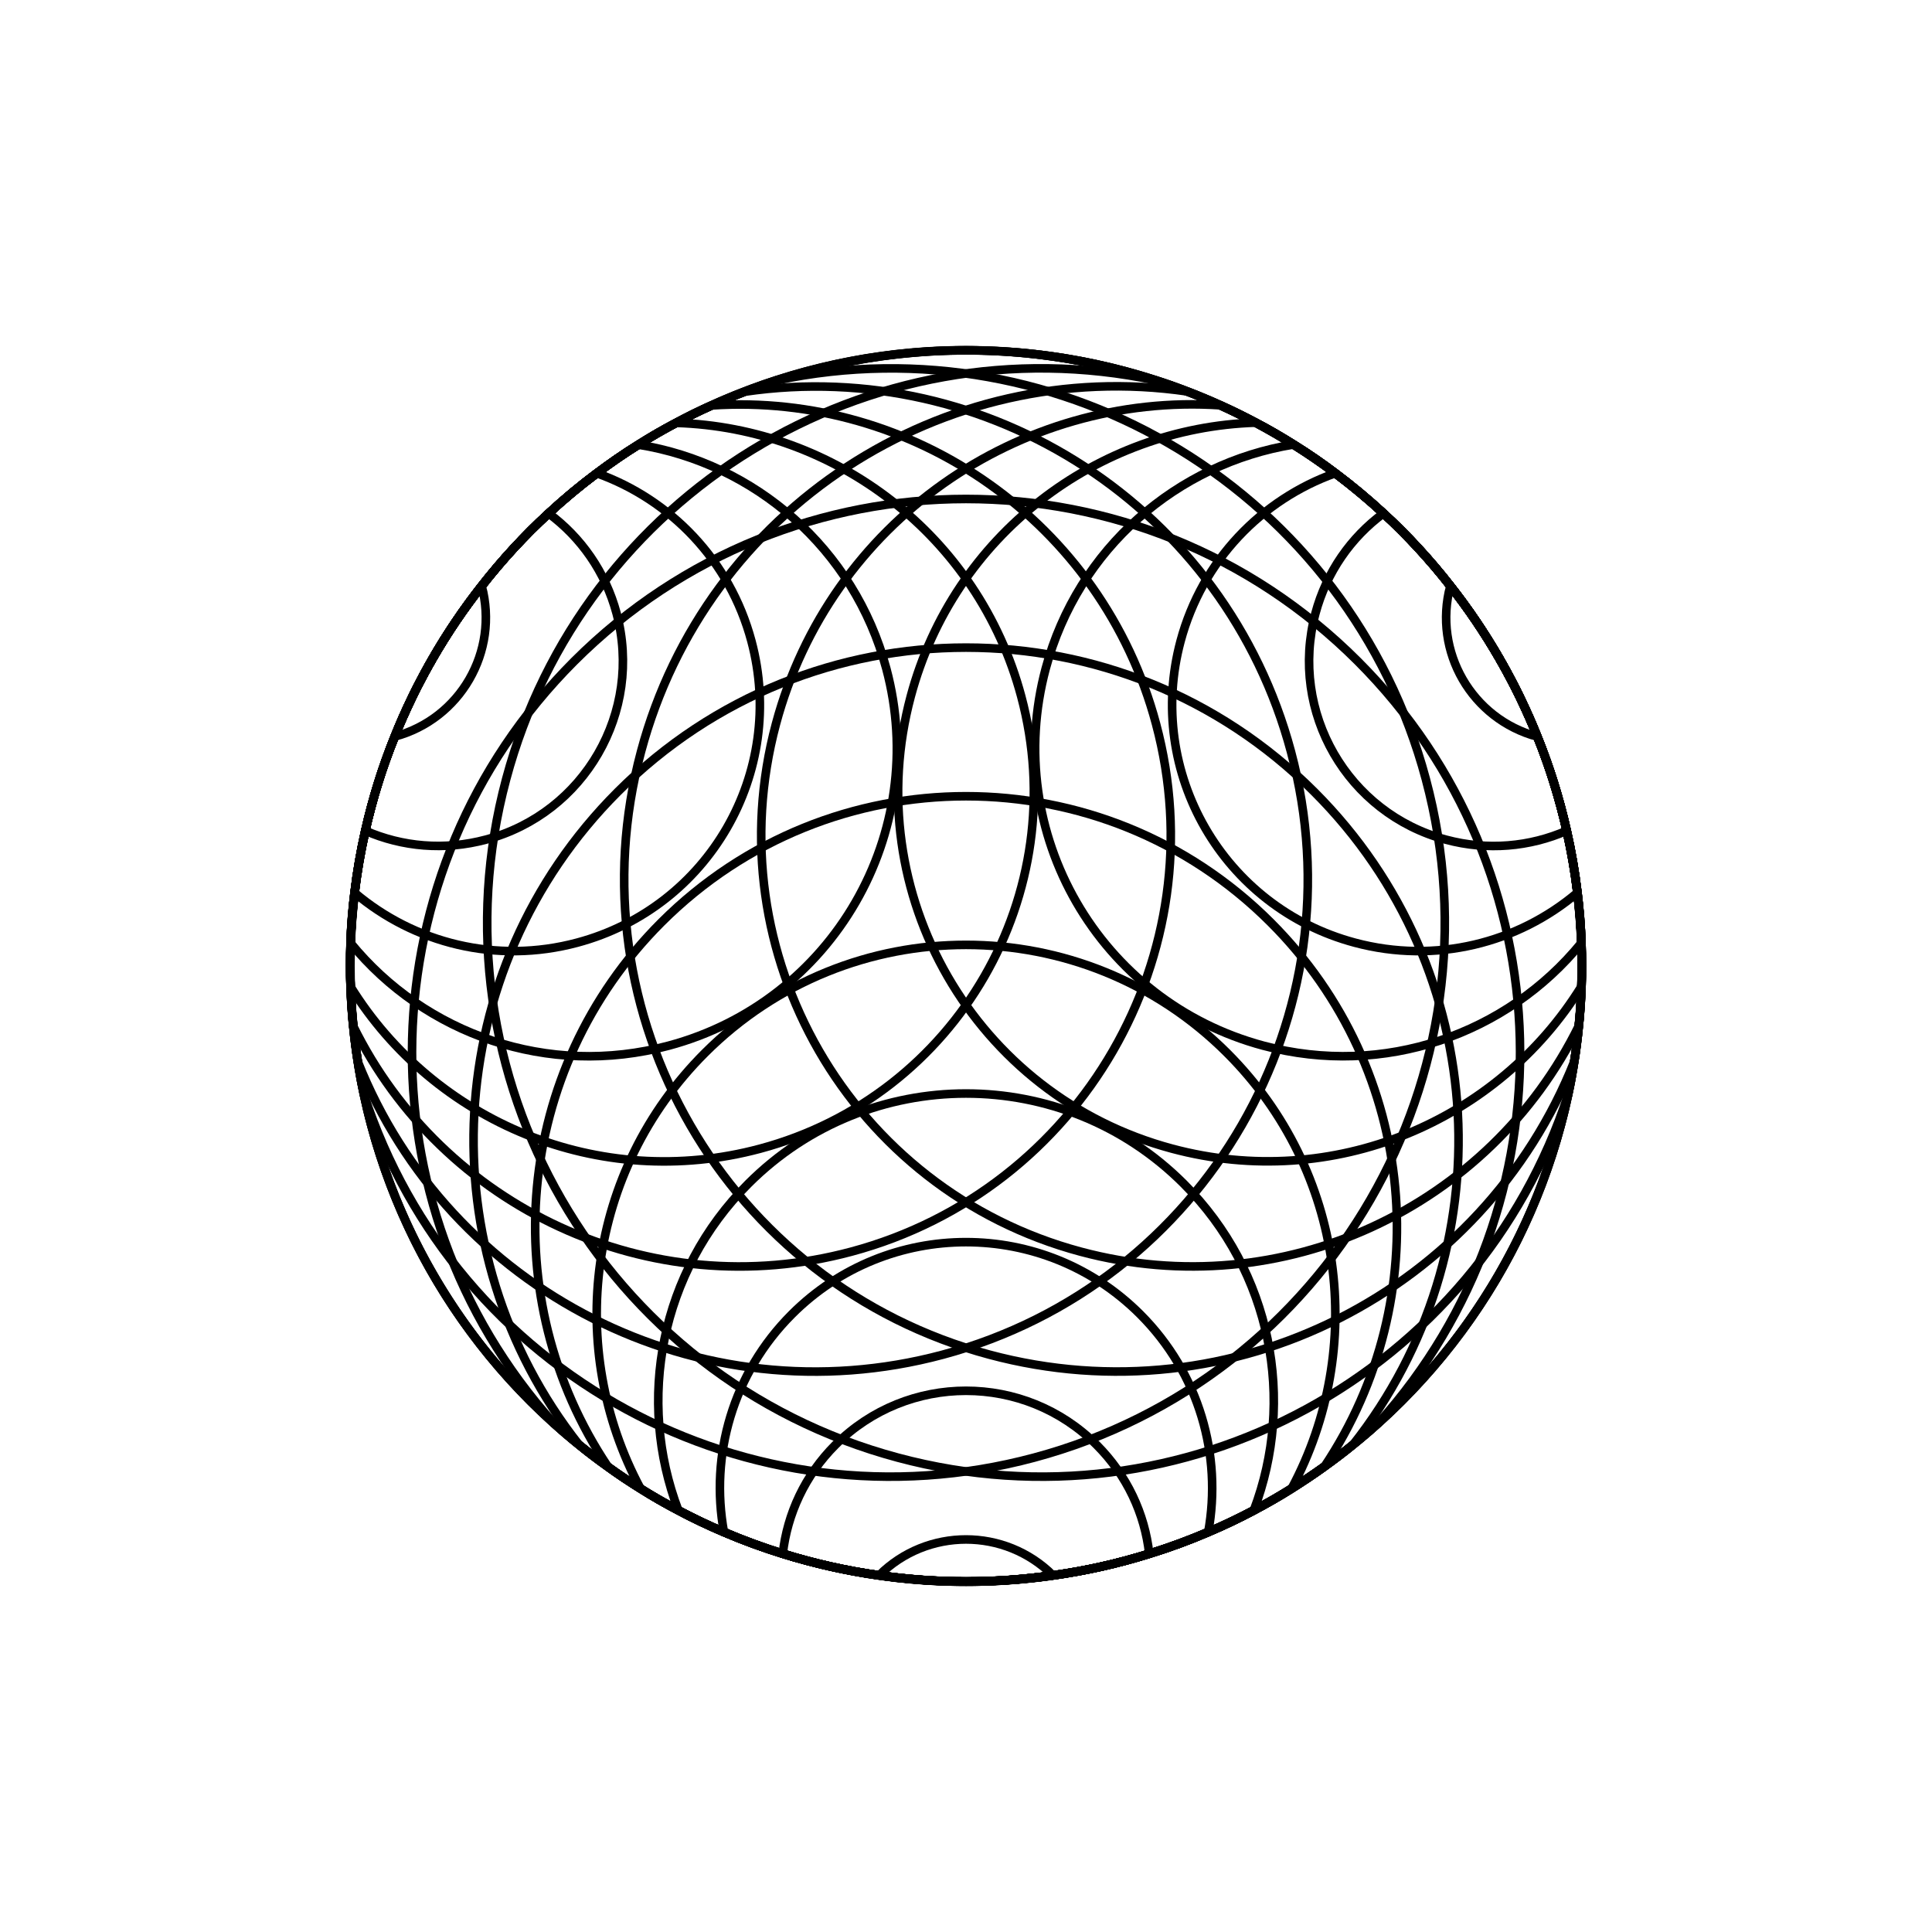 <?xml version="1.0" encoding="utf-8"?>
<!-- Generator: Adobe Illustrator 26.2.1, SVG Export Plug-In . SVG Version: 6.00 Build 0)  -->
<svg version="1.1" xmlns="http://www.w3.org/2000/svg" xmlns:xlink="http://www.w3.org/1999/xlink" x="0px" y="0px"
	 viewBox="0 0 225 225" style="enable-background:new 0 0 225 225;" xml:space="preserve">
<style type="text/css">
	.st0{display:none;}
	.st1{display:inline;fill:#FAB433;}
	.st2{fill:none;}
	.st3{fill:none;stroke:#000000;stroke-width:1.6;stroke-miterlimit:10;}
	.st4{fill:none;stroke:#000000;stroke-width:0.727;stroke-miterlimit:10;}
	.st5{fill:none;stroke:#000000;stroke-linecap:round;stroke-linejoin:round;stroke-miterlimit:10;}
	.st6{fill:none;stroke:#000000;stroke-miterlimit:10;}
	.st7{fill:none;stroke:#000000;stroke-width:0.711;stroke-miterlimit:10;}
	.st8{fill:none;stroke:#000000;stroke-width:5.4;stroke-linecap:round;stroke-linejoin:round;stroke-miterlimit:10;}
	.st9{fill:none;stroke:#000000;stroke-width:2.931;stroke-linecap:round;stroke-linejoin:round;stroke-miterlimit:10;}
	.st10{fill:none;stroke:#000000;stroke-width:0.5;stroke-linecap:round;stroke-linejoin:round;}
	.st11{fill:none;stroke:#FFFFFF;stroke-width:0;stroke-linecap:round;stroke-linejoin:round;}
	.st12{fill:#FFFFFF;}
	.st13{fill:none;stroke:#000000;stroke-width:1.4;stroke-miterlimit:10;}
	.st14{fill:url(#);stroke:#000000;stroke-width:1.439;stroke-miterlimit:10;}
	.st15{fill:url(#);stroke:#000000;stroke-width:1.372;stroke-miterlimit:10;}
	.st16{fill:none;stroke:#000000;stroke-width:1.004;stroke-miterlimit:10;}
	.st17{fill:none;stroke:#000000;stroke-width:1.362;stroke-miterlimit:10;}
	.st18{fill:none;stroke:#000000;stroke-width:0.25;stroke-miterlimit:10;}
</style>
<g id="Layer_2" class="st0">
	<rect id="XMLID_3548_" x="-835.99" y="-30.01" class="st1" width="1160" height="772"/>
</g>
<g id="Layer_1">
	<g id="XMLID_21000_">
		<g id="XMLID_21021_">
			<path id="XMLID_21030_" class="st6" d="M102.37,183.47c5.6-5.58,14.66-5.58,20.26,0C115.91,184.43,109.1,184.43,102.37,183.47z"
				/>
			<path id="XMLID_21029_" class="st6" d="M97.29,168.27c8.4-8.4,22.02-8.4,30.42,0c3.55,3.55,5.61,8.04,6.13,12.68
				c-3.68,1.15-7.42,1.99-11.21,2.51c-6.72,0.96-13.54,0.96-20.26,0c-3.79-0.53-7.53-1.37-11.21-2.51
				C91.69,176.31,93.74,171.82,97.29,168.27z"/>
			<path id="XMLID_21028_" class="st6" d="M92.22,153.06c11.2-11.2,29.35-11.2,40.56,0c6.91,6.91,9.55,16.45,7.93,25.37
				c-2.24,0.96-4.54,1.81-6.86,2.52c-3.68,1.15-7.42,1.99-11.21,2.51c-6.72,0.96-13.54,0.96-20.26,0
				c-3.79-0.53-7.53-1.37-11.21-2.51c-2.32-0.72-4.62-1.56-6.86-2.52C82.67,169.5,85.32,159.96,92.22,153.06z"/>
			<path id="XMLID_21027_" class="st6" d="M87.15,137.85c14-14,36.7-14,50.7,0c10.29,10.29,13.02,25.27,8.17,38.04
				c-1.74,0.93-3.52,1.77-5.31,2.53c-2.24,0.96-4.54,1.81-6.86,2.52c-3.68,1.15-7.42,1.99-11.21,2.51c-6.72,0.96-13.54,0.96-20.26,0
				c-3.79-0.53-7.53-1.37-11.21-2.51c-2.32-0.72-4.62-1.56-6.86-2.52c-1.79-0.76-3.57-1.6-5.31-2.53
				C74.13,163.12,76.86,148.14,87.15,137.85z"/>
			<path id="XMLID_21026_" class="st6" d="M82.08,122.64c16.8-16.8,44.04-16.8,60.84,0c13.74,13.74,16.23,34.44,7.5,50.72
				c-1.44,0.91-2.91,1.75-4.4,2.54c-1.74,0.93-3.52,1.77-5.31,2.53c-2.24,0.96-4.54,1.81-6.86,2.52c-3.68,1.15-7.42,1.99-11.21,2.51
				c-6.72,0.96-13.54,0.96-20.26,0c-3.79-0.53-7.53-1.37-11.21-2.51c-2.32-0.72-4.62-1.56-6.86-2.52c-1.79-0.76-3.57-1.6-5.31-2.53
				c-1.49-0.78-2.96-1.62-4.4-2.53C65.85,157.08,68.34,136.38,82.08,122.64z"/>
			<path id="XMLID_21025_" class="st6" d="M77.01,107.43c19.6-19.6,51.38-19.6,70.98,0c17.23,17.23,19.31,43.86,6.25,63.37
				c-1.25,0.9-2.51,1.74-3.81,2.56c-1.44,0.91-2.91,1.75-4.4,2.54c-1.74,0.93-3.52,1.77-5.31,2.53c-2.24,0.96-4.54,1.81-6.86,2.52
				c-3.68,1.15-7.42,1.99-11.21,2.51c-6.72,0.96-13.54,0.96-20.26,0c-3.79-0.53-7.53-1.37-11.21-2.51
				c-2.32-0.72-4.62-1.56-6.86-2.52c-1.79-0.76-3.57-1.6-5.31-2.53c-1.49-0.78-2.96-1.62-4.4-2.53c-1.3-0.81-2.57-1.65-3.81-2.56
				C57.71,151.29,59.79,124.66,77.01,107.43z"/>
			<path id="XMLID_21024_" class="st6" d="M71.94,92.22c22.4-22.4,58.72-22.4,81.12,0c20.78,20.78,22.29,53.54,4.5,76.05
				c-1.08,0.88-2.2,1.73-3.33,2.54c-1.25,0.9-2.51,1.74-3.81,2.56c-1.44,0.91-2.91,1.75-4.4,2.54c-1.74,0.93-3.52,1.77-5.31,2.53
				c-2.24,0.96-4.54,1.81-6.86,2.52c-3.68,1.15-7.42,1.99-11.21,2.51c-6.72,0.96-13.54,0.96-20.26,0
				c-3.79-0.53-7.53-1.37-11.21-2.51c-2.32-0.72-4.62-1.56-6.86-2.52c-1.79-0.76-3.57-1.6-5.31-2.53c-1.49-0.78-2.96-1.62-4.4-2.53
				c-1.3-0.81-2.57-1.65-3.81-2.56c-1.13-0.8-2.24-1.65-3.33-2.53C49.66,145.76,51.17,113,71.94,92.22z"/>
			<path id="XMLID_21023_" class="st6" d="M66.87,77.01c25.2-25.2,66.06-25.2,91.26,0c24.36,24.36,25.17,63.35,2.42,88.69
				c0,0.02-0.01,0.03-0.03,0.03c-0.96,0.88-1.95,1.72-2.96,2.53c-1.08,0.88-2.2,1.73-3.33,2.54c-1.25,0.9-2.51,1.74-3.81,2.56
				c-1.44,0.91-2.91,1.75-4.4,2.54c-1.74,0.93-3.52,1.77-5.31,2.53c-2.24,0.96-4.54,1.81-6.86,2.52c-3.68,1.15-7.42,1.99-11.21,2.51
				c-6.72,0.96-13.54,0.96-20.26,0c-3.79-0.53-7.53-1.37-11.21-2.51c-2.32-0.72-4.62-1.56-6.86-2.52c-1.79-0.76-3.57-1.6-5.31-2.53
				c-1.49-0.78-2.96-1.62-4.4-2.53c-1.3-0.81-2.57-1.65-3.81-2.56c-1.13-0.8-2.24-1.65-3.33-2.53c-1.01-0.81-2-1.65-2.96-2.53
				c-0.02,0-0.03-0.01-0.03-0.03C41.71,140.36,42.52,101.37,66.87,77.01z"/>
			<path id="XMLID_21022_" class="st6" d="M61.8,61.8c28-28,73.4-28,101.4,0s28,73.4,0,101.4c-0.86,0.86-1.74,1.7-2.65,2.5
				c0,0.02-0.01,0.03-0.03,0.03c-0.96,0.88-1.95,1.72-2.96,2.53c-1.08,0.88-2.2,1.73-3.33,2.54c-1.25,0.9-2.51,1.74-3.81,2.56
				c-1.44,0.91-2.91,1.75-4.4,2.54c-1.74,0.93-3.52,1.77-5.31,2.53c-2.24,0.96-4.54,1.81-6.86,2.52c-3.68,1.15-7.42,1.99-11.21,2.51
				c-6.72,0.96-13.54,0.96-20.26,0c-3.79-0.53-7.53-1.37-11.21-2.51c-2.32-0.72-4.62-1.56-6.86-2.52c-1.79-0.76-3.57-1.6-5.31-2.53
				c-1.49-0.78-2.96-1.62-4.4-2.53c-1.3-0.81-2.57-1.65-3.81-2.56c-1.13-0.8-2.24-1.65-3.33-2.53c-1.01-0.81-2-1.65-2.96-2.53
				c-0.02,0-0.03-0.01-0.03-0.03c-0.9-0.8-1.78-1.64-2.65-2.5C33.81,135.2,33.81,89.8,61.8,61.8z"/>
		</g>
		<g id="XMLID_21011_">
			<path id="XMLID_21020_" class="st6" d="M179.03,85.79c-7.63-2.06-12.16-9.91-10.13-17.54C173.09,73.58,176.5,79.48,179.03,85.79z
				"/>
			<path id="XMLID_21019_" class="st6" d="M168.4,97.79c-11.47-3.07-18.28-14.87-15.21-26.34c1.3-4.85,4.16-8.88,7.92-11.66
				c2.83,2.61,5.43,5.43,7.78,8.45c4.2,5.34,7.6,11.24,10.13,17.54c1.44,3.55,2.58,7.21,3.43,10.97
				C178.17,98.62,173.25,99.09,168.4,97.79z"/>
			<path id="XMLID_21018_" class="st6" d="M157.77,109.78c-15.31-4.1-24.38-19.82-20.28-35.12c2.53-9.43,9.47-16.5,18.01-19.55
				c1.95,1.46,3.83,3.03,5.62,4.68c2.83,2.61,5.43,5.43,7.78,8.45c4.2,5.34,7.6,11.24,10.13,17.54c1.44,3.55,2.58,7.21,3.43,10.97
				c0.54,2.37,0.96,4.79,1.25,7.21C176.79,109.83,167.2,112.31,157.77,109.78z"/>
			<path id="XMLID_21017_" class="st6" d="M147.13,121.78C128,116.65,116.66,97,121.78,77.87c3.77-14.06,15.37-23.91,28.86-26.1
				c1.68,1.04,3.3,2.16,4.85,3.33c1.95,1.46,3.83,3.03,5.62,4.68c2.83,2.61,5.43,5.43,7.78,8.45c4.2,5.34,7.6,11.24,10.13,17.54
				c1.44,3.55,2.58,7.21,3.43,10.97c0.54,2.37,0.96,4.79,1.25,7.21c0.24,1.93,0.4,3.89,0.46,5.87
				C175.52,120.42,161.19,125.54,147.13,121.78z"/>
			<path id="XMLID_21016_" class="st6" d="M136.49,133.77c-22.95-6.15-36.57-29.74-30.42-52.69c5.03-18.77,21.71-31.28,40.17-31.86
				c1.51,0.79,2.97,1.64,4.4,2.54c1.68,1.04,3.3,2.16,4.85,3.33c1.95,1.46,3.83,3.03,5.62,4.68c2.83,2.61,5.43,5.43,7.78,8.45
				c4.2,5.34,7.6,11.24,10.13,17.54c1.44,3.55,2.58,7.21,3.43,10.97c0.54,2.37,0.96,4.79,1.25,7.21c0.24,1.93,0.4,3.89,0.46,5.87
				c0.07,1.68,0.08,3.38,0.01,5.08C174.44,130.61,155.26,138.8,136.49,133.77z"/>
			<path id="XMLID_21015_" class="st6" d="M125.86,145.77c-26.77-7.17-42.66-34.69-35.49-61.47c6.31-23.53,28.33-38.65,51.76-37.1
				c1.41,0.63,2.77,1.31,4.12,2.02c1.51,0.79,2.97,1.64,4.4,2.54c1.68,1.04,3.3,2.16,4.85,3.33c1.95,1.46,3.83,3.03,5.62,4.68
				c2.83,2.61,5.43,5.43,7.78,8.45c4.2,5.34,7.6,11.24,10.13,17.54c1.44,3.55,2.58,7.21,3.43,10.97c0.54,2.37,0.96,4.79,1.25,7.21
				c0.24,1.93,0.4,3.89,0.46,5.87c0.07,1.68,0.08,3.38,0.01,5.08c-0.05,1.53-0.15,3.05-0.31,4.58
				C173.5,140.56,149.39,152.07,125.86,145.77z"/>
			<path id="XMLID_21014_" class="st6" d="M115.22,157.76c-30.6-8.2-48.76-39.65-40.56-70.25c7.6-28.38,35.22-46.07,63.61-41.92
				c1.31,0.5,2.6,1.04,3.86,1.61c1.41,0.63,2.77,1.31,4.12,2.02c1.51,0.79,2.97,1.64,4.4,2.54c1.68,1.04,3.3,2.16,4.85,3.33
				c1.95,1.46,3.83,3.03,5.62,4.68c2.83,2.61,5.43,5.43,7.78,8.45c4.2,5.34,7.6,11.24,10.13,17.54c1.44,3.55,2.58,7.21,3.43,10.97
				c0.54,2.37,0.96,4.79,1.25,7.21c0.24,1.93,0.4,3.89,0.46,5.87c0.07,1.68,0.08,3.38,0.01,5.08c-0.05,1.53-0.15,3.05-0.31,4.58
				c-0.13,1.38-0.31,2.77-0.53,4.15C172.73,150.3,143.6,165.37,115.22,157.76z"/>
			<path id="XMLID_21013_" class="st6" d="M104.58,169.76c-34.42-9.22-54.85-44.61-45.63-79.03c8.91-33.27,42.28-53.47,75.6-46.44
				c0.02-0.01,0.03-0.01,0.04,0.01c1.25,0.39,2.47,0.82,3.68,1.3c1.31,0.5,2.6,1.04,3.86,1.61c1.41,0.63,2.77,1.31,4.12,2.02
				c1.51,0.79,2.97,1.64,4.4,2.54c1.68,1.04,3.3,2.16,4.85,3.33c1.95,1.46,3.83,3.03,5.62,4.68c2.83,2.61,5.43,5.43,7.78,8.45
				c4.2,5.34,7.6,11.24,10.13,17.54c1.44,3.55,2.58,7.21,3.43,10.97c0.54,2.37,0.96,4.79,1.25,7.21c0.24,1.93,0.4,3.89,0.46,5.87
				c0.07,1.68,0.08,3.38,0.01,5.08c-0.05,1.53-0.15,3.05-0.31,4.58c-0.13,1.38-0.31,2.77-0.53,4.15c-0.2,1.28-0.43,2.56-0.71,3.83
				c0.01,0.02,0.01,0.03-0.01,0.04C172.03,159.88,137.85,178.67,104.58,169.76z"/>
			<path id="XMLID_21012_" class="st6" d="M93.95,181.75C55.7,171.51,33,132.19,43.25,93.94S92.82,33,131.06,43.24
				c1.18,0.32,2.35,0.66,3.49,1.04c0.02-0.01,0.03-0.01,0.04,0.01c1.25,0.39,2.47,0.82,3.68,1.3c1.31,0.5,2.6,1.04,3.86,1.61
				c1.41,0.63,2.77,1.31,4.12,2.02c1.51,0.79,2.97,1.64,4.4,2.54c1.68,1.04,3.3,2.16,4.85,3.33c1.95,1.46,3.83,3.03,5.62,4.68
				c2.83,2.61,5.43,5.43,7.78,8.45c4.2,5.34,7.6,11.24,10.13,17.54c1.44,3.55,2.58,7.21,3.43,10.97c0.54,2.37,0.96,4.79,1.25,7.21
				c0.24,1.93,0.4,3.89,0.46,5.87c0.07,1.68,0.08,3.38,0.01,5.08c-0.05,1.53-0.15,3.05-0.31,4.58c-0.13,1.38-0.31,2.77-0.53,4.15
				c-0.2,1.28-0.43,2.56-0.71,3.83c0.01,0.02,0.01,0.03-0.01,0.04c-0.24,1.18-0.53,2.37-0.85,3.54
				C171.51,169.3,132.19,192,93.95,181.75z"/>
		</g>
		<g id="XMLID_21001_">
			<path id="XMLID_21010_" class="st6" d="M56.1,68.24c2.03,7.64-2.5,15.49-10.13,17.54C48.5,79.49,51.91,73.58,56.1,68.24z"/>
			<path id="XMLID_21009_" class="st6" d="M71.81,71.44c3.07,11.47-3.74,23.27-15.21,26.34c-4.85,1.3-9.77,0.84-14.05-1.03
				c0.85-3.76,1.99-7.42,3.43-10.97c2.53-6.3,5.93-12.2,10.13-17.54c2.35-3.02,4.95-5.84,7.78-8.45
				C67.65,62.57,70.51,66.6,71.81,71.44z"/>
			<path id="XMLID_21008_" class="st6" d="M87.51,74.66c4.1,15.31-4.97,31.02-20.28,35.12c-9.43,2.53-19.02,0.05-25.94-5.82
				c0.29-2.42,0.71-4.84,1.25-7.21c0.85-3.76,1.99-7.42,3.43-10.97c2.53-6.3,5.93-12.2,10.13-17.54c2.35-3.02,4.95-5.84,7.78-8.45
				c1.78-1.65,3.66-3.22,5.62-4.68C78.05,58.16,84.99,65.23,87.51,74.66z"/>
			<path id="XMLID_21007_" class="st6" d="M103.22,77.87C108.34,97,97,116.65,77.87,121.78c-14.06,3.77-28.39-1.36-37.03-11.94
				c0.06-1.98,0.22-3.93,0.46-5.87c0.29-2.42,0.71-4.84,1.25-7.21c0.85-3.76,1.99-7.42,3.43-10.97c2.53-6.3,5.93-12.2,10.13-17.54
				c2.35-3.02,4.95-5.84,7.78-8.45c1.78-1.65,3.66-3.22,5.62-4.68c1.56-1.17,3.17-2.29,4.85-3.33
				C87.85,53.96,99.45,63.81,103.22,77.87z"/>
			<path id="XMLID_21006_" class="st6" d="M118.93,81.09c6.15,22.95-7.47,46.54-30.42,52.69c-18.77,5.03-37.95-3.16-47.68-18.86
				c-0.07-1.7-0.06-3.4,0-5.08c0.06-1.98,0.22-3.93,0.46-5.87c0.29-2.42,0.71-4.84,1.25-7.21c0.85-3.76,1.99-7.42,3.43-10.97
				c2.53-6.3,5.93-12.2,10.13-17.54c2.35-3.02,4.95-5.84,7.78-8.45c1.78-1.65,3.66-3.22,5.62-4.68c1.56-1.17,3.17-2.29,4.85-3.33
				c1.42-0.9,2.89-1.75,4.4-2.54C97.21,49.81,113.9,62.32,118.93,81.09z"/>
			<path id="XMLID_21005_" class="st6" d="M134.63,84.3c7.17,26.77-8.71,54.29-35.49,61.47c-23.53,6.31-47.64-5.21-58.01-26.28
				c-0.16-1.53-0.25-3.05-0.31-4.58c-0.07-1.7-0.06-3.4,0-5.08c0.06-1.98,0.22-3.93,0.46-5.87c0.29-2.42,0.71-4.84,1.25-7.21
				c0.85-3.76,1.99-7.42,3.43-10.97c2.53-6.3,5.93-12.2,10.13-17.54c2.35-3.02,4.95-5.84,7.78-8.45c1.78-1.65,3.66-3.22,5.62-4.68
				c1.56-1.17,3.17-2.29,4.85-3.33c1.42-0.9,2.89-1.75,4.4-2.54c1.35-0.72,2.71-1.4,4.12-2.02C106.3,45.65,128.33,60.77,134.63,84.3
				z"/>
			<path id="XMLID_21004_" class="st6" d="M150.34,87.52c8.2,30.6-9.96,62.05-40.56,70.25c-28.38,7.6-57.51-7.47-68.11-34.12
				c-0.22-1.38-0.4-2.77-0.53-4.15c-0.16-1.53-0.25-3.05-0.31-4.58c-0.07-1.7-0.06-3.4,0-5.08c0.06-1.98,0.22-3.93,0.46-5.87
				c0.29-2.42,0.71-4.84,1.25-7.21c0.85-3.76,1.99-7.42,3.43-10.97c2.53-6.3,5.93-12.2,10.13-17.54c2.35-3.02,4.95-5.84,7.78-8.45
				c1.78-1.65,3.66-3.22,5.62-4.68c1.56-1.17,3.17-2.29,4.85-3.33c1.42-0.9,2.89-1.75,4.4-2.54c1.35-0.72,2.71-1.4,4.12-2.02
				c1.26-0.57,2.55-1.11,3.86-1.61C115.12,41.45,142.73,59.13,150.34,87.52z"/>
			<path id="XMLID_21003_" class="st6" d="M166.05,90.73c9.22,34.42-11.21,69.81-45.63,79.03c-33.27,8.91-67.45-9.88-78.02-42.25
				c-0.02-0.01-0.02-0.02-0.01-0.04c-0.28-1.28-0.52-2.55-0.71-3.83c-0.22-1.38-0.4-2.77-0.53-4.15c-0.16-1.53-0.25-3.05-0.31-4.58
				c-0.07-1.7-0.06-3.4,0-5.08c0.06-1.98,0.22-3.93,0.46-5.87c0.29-2.42,0.71-4.84,1.25-7.21c0.85-3.76,1.99-7.42,3.43-10.97
				c2.53-6.3,5.93-12.2,10.13-17.54c2.35-3.02,4.95-5.84,7.78-8.45c1.78-1.65,3.66-3.22,5.62-4.68c1.56-1.17,3.17-2.29,4.85-3.33
				c1.42-0.9,2.89-1.75,4.4-2.54c1.35-0.72,2.71-1.4,4.12-2.02c1.26-0.57,2.55-1.11,3.86-1.61c1.21-0.47,2.43-0.9,3.68-1.3
				c0.01-0.02,0.02-0.02,0.04-0.01C123.76,37.26,157.13,57.46,166.05,90.73z"/>
			<path id="XMLID_21002_" class="st6" d="M181.75,93.94c10.25,38.24-12.46,77.56-50.7,87.81C92.81,192,53.49,169.3,43.24,131.06
				c-0.32-1.18-0.6-2.36-0.85-3.54c-0.02-0.01-0.02-0.02-0.01-0.04c-0.28-1.28-0.52-2.55-0.71-3.83c-0.22-1.38-0.4-2.77-0.53-4.15
				c-0.16-1.53-0.25-3.05-0.31-4.58c-0.07-1.7-0.06-3.4,0-5.08c0.06-1.98,0.22-3.93,0.46-5.87c0.29-2.42,0.71-4.84,1.25-7.21
				c0.85-3.76,1.99-7.42,3.43-10.97c2.53-6.3,5.93-12.2,10.13-17.54c2.35-3.02,4.95-5.84,7.78-8.45c1.78-1.65,3.66-3.22,5.62-4.68
				c1.56-1.17,3.17-2.29,4.85-3.33c1.42-0.9,2.89-1.75,4.4-2.54c1.35-0.72,2.71-1.4,4.12-2.02c1.26-0.57,2.55-1.11,3.86-1.61
				c1.21-0.47,2.43-0.9,3.68-1.3c0.01-0.02,0.02-0.02,0.04-0.01c1.15-0.38,2.31-0.72,3.49-1.04C132.18,33,171.51,55.7,181.75,93.94z
				"/>
		</g>
	</g>
</g>
</svg>
